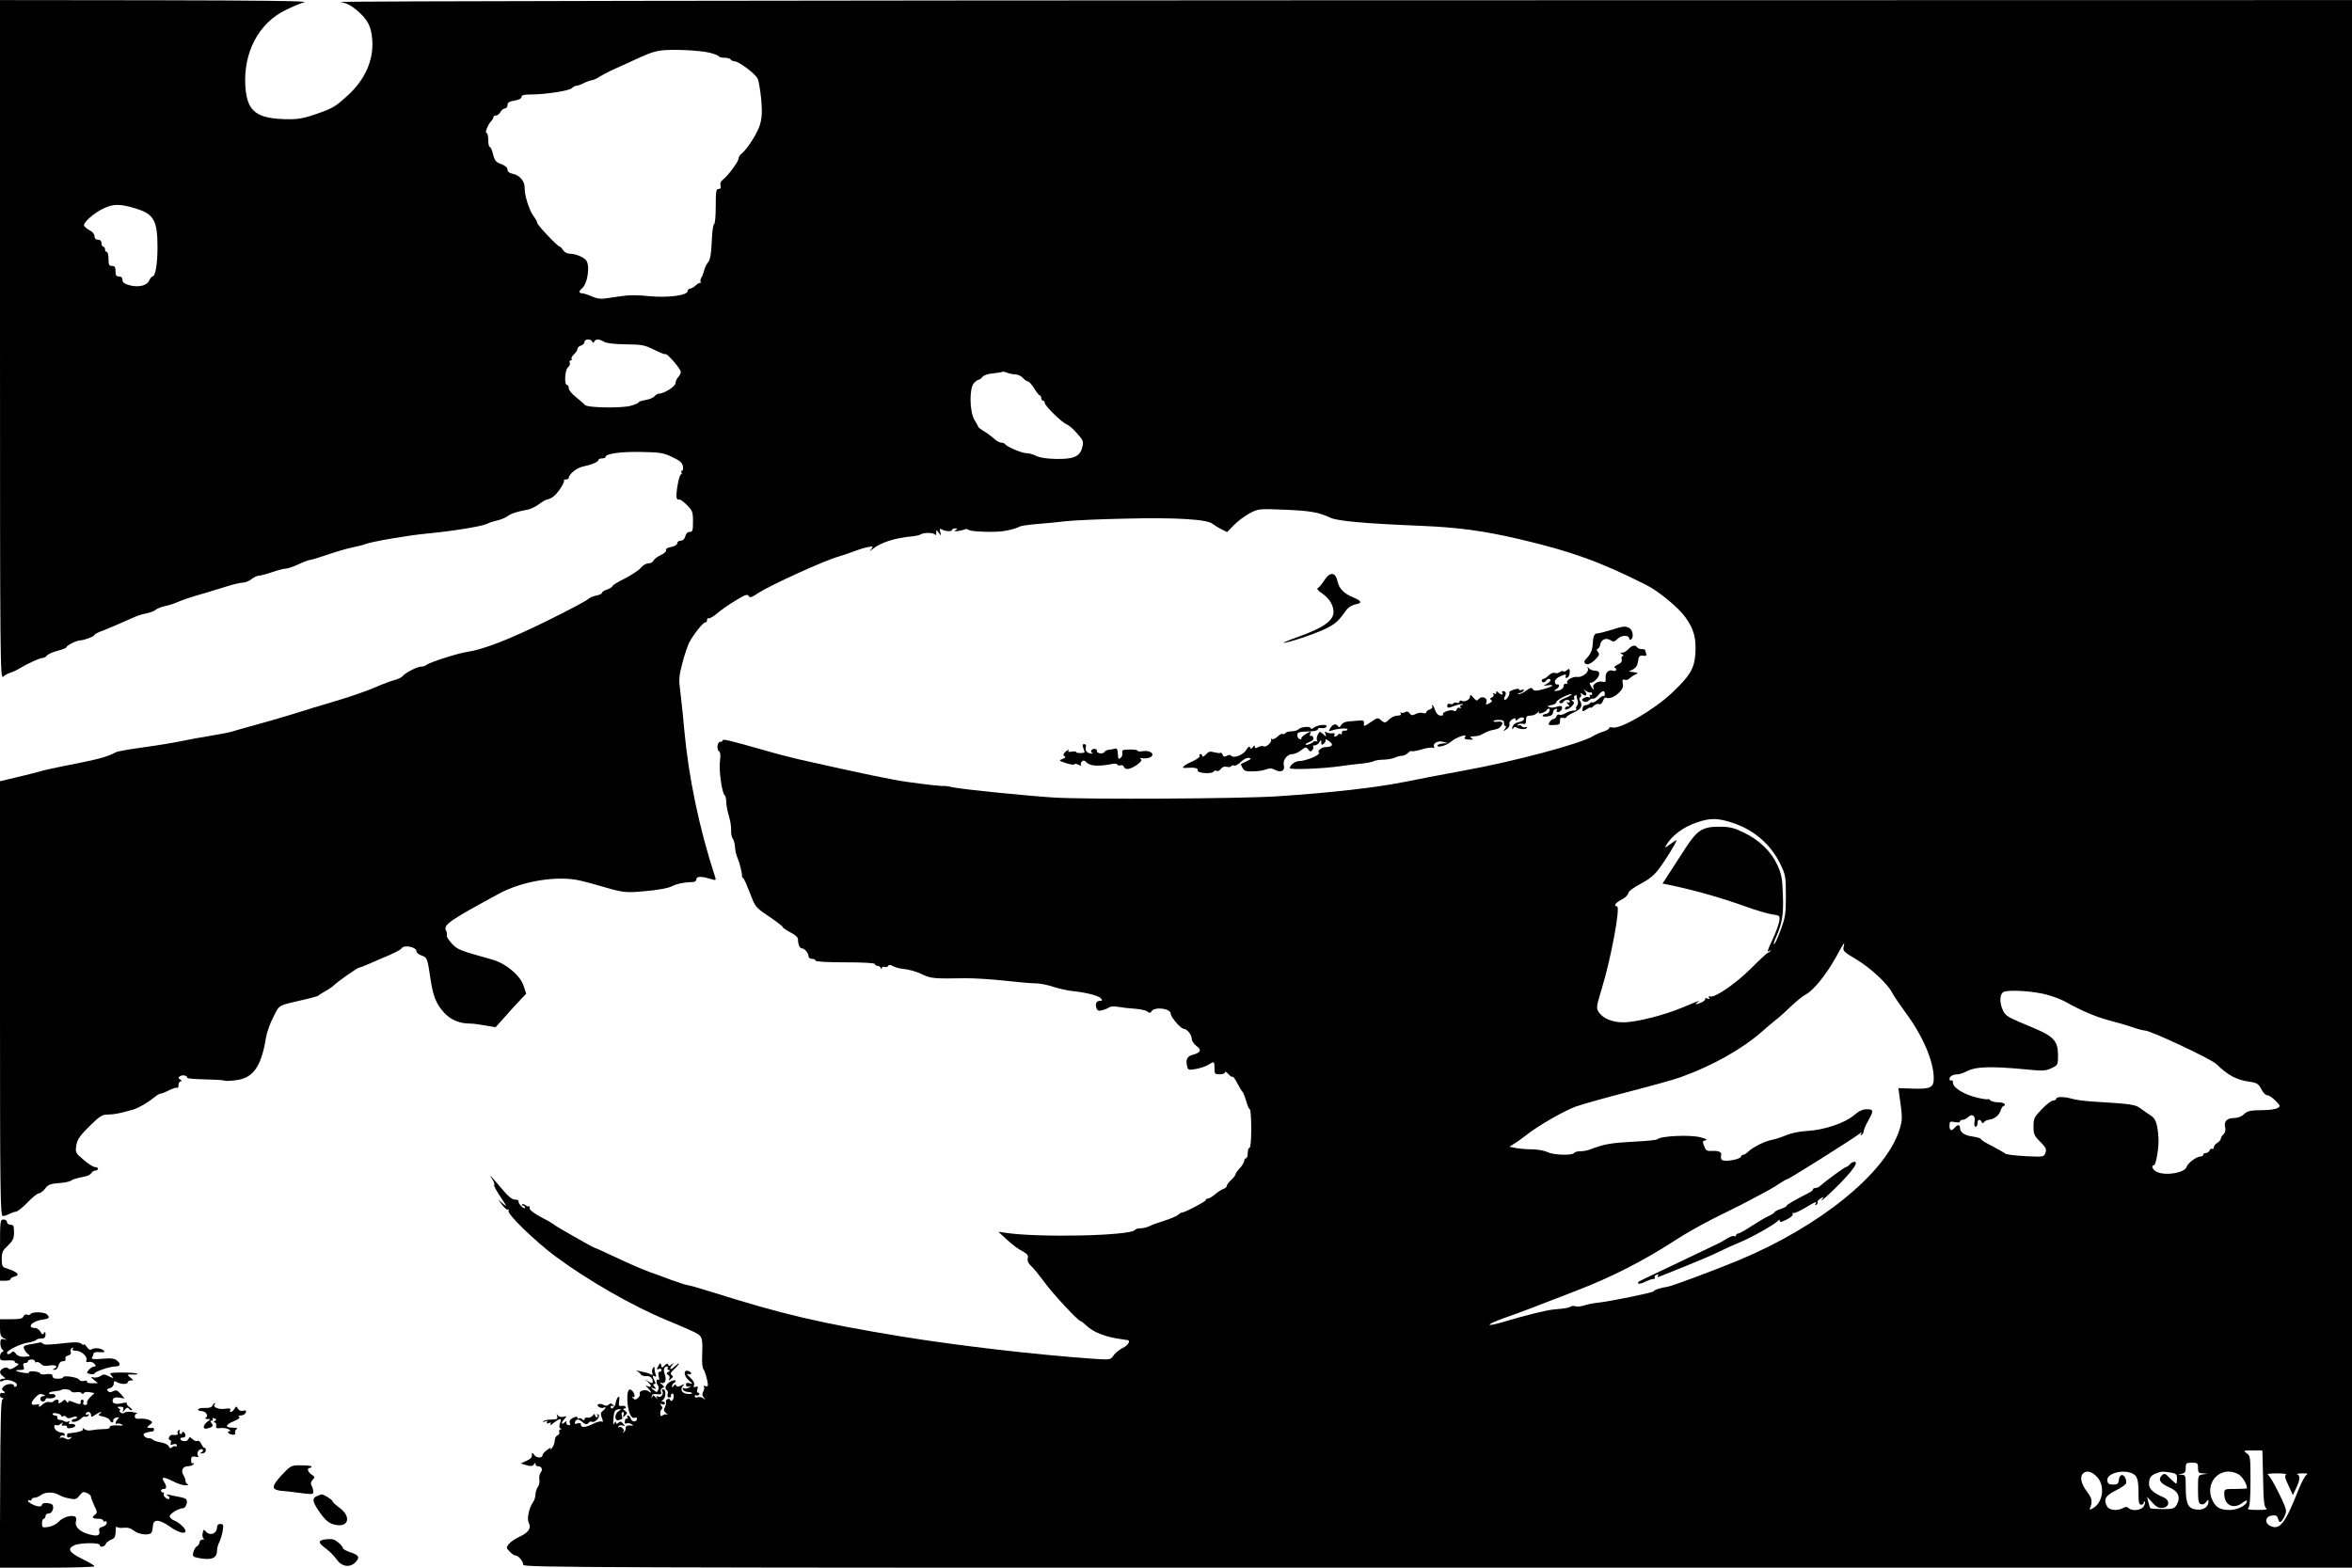 <?xml version="1.0" standalone="no"?>
<!DOCTYPE svg PUBLIC "-//W3C//DTD SVG 20010904//EN"
 "http://www.w3.org/TR/2001/REC-SVG-20010904/DTD/svg10.dtd">
<svg version="1.0" xmlns="http://www.w3.org/2000/svg"
 width="1344pt" height="896pt" viewBox="0 0 1344 896"
 preserveAspectRatio="xMidYMid meet">
<g transform="translate(0,896) scale(0.1,-0.1)"
fill="#000000" stroke="none">
<path d="M0 7018 c0 -1848 1 -1940 18 -1926 9 9 28 19 41 23 14 4 39 16 55 26
44 27 115 59 131 59 7 0 18 6 24 14 7 8 34 20 62 27 27 7 49 16 49 20 0 10 59
39 78 39 22 0 82 23 82 31 0 4 15 12 33 19 28 10 105 43 202 86 17 7 46 16 65
19 19 4 42 13 50 20 8 7 31 16 50 20 19 4 49 13 65 20 43 18 80 31 165 55 41
12 102 31 134 41 33 10 70 19 84 19 13 0 35 9 49 20 14 11 33 20 43 20 9 0 43
9 75 20 32 11 67 20 77 20 11 0 44 11 74 25 30 14 60 25 67 25 7 0 51 14 99
30 49 17 112 35 140 41 29 6 64 14 78 20 42 15 240 49 345 59 141 13 315 41
345 55 14 7 41 16 60 20 19 4 46 15 60 25 24 16 49 25 115 37 17 3 45 17 63
30 18 14 39 26 45 27 31 7 50 22 77 61 16 23 26 45 23 49 -4 3 1 6 10 6 9 0
17 4 17 8 0 22 48 60 83 66 46 9 87 26 87 38 0 4 9 8 20 8 11 0 20 3 20 8 0
19 85 31 201 29 111 -2 130 -5 180 -29 43 -20 58 -33 61 -52 3 -14 1 -26 -4
-26 -5 0 -7 -4 -4 -9 4 -5 2 -11 -3 -13 -12 -4 -31 -116 -24 -135 3 -7 9 -11
13 -8 5 3 25 -11 44 -30 33 -33 36 -40 36 -95 0 -52 -2 -60 -19 -60 -12 0 -21
-9 -25 -25 -4 -16 -13 -25 -26 -25 -11 0 -20 -7 -20 -15 0 -8 -14 -17 -34 -21
-21 -3 -33 -11 -30 -18 3 -7 -11 -20 -31 -29 -20 -9 -38 -24 -41 -32 -4 -8
-17 -15 -29 -15 -13 0 -32 -11 -43 -25 -11 -14 -52 -41 -91 -61 -39 -19 -71
-39 -71 -44 0 -4 -14 -13 -30 -19 -17 -5 -30 -14 -30 -19 0 -6 -15 -13 -34
-16 -19 -4 -39 -13 -45 -20 -7 -8 -112 -64 -234 -124 -213 -105 -363 -164
-458 -178 -51 -7 -220 -61 -233 -75 -6 -5 -18 -9 -28 -9 -24 0 -90 -34 -107
-54 -7 -8 -27 -18 -44 -22 -18 -4 -71 -24 -120 -45 -48 -21 -151 -56 -230 -79
-78 -23 -167 -50 -197 -60 -50 -16 -158 -48 -300 -87 -30 -8 -66 -19 -80 -23
-14 -5 -70 -16 -125 -25 -55 -9 -129 -22 -165 -30 -36 -8 -131 -24 -212 -35
-81 -11 -156 -24 -165 -29 -59 -30 -93 -39 -308 -81 -55 -11 -113 -24 -130
-30 -16 -5 -74 -19 -128 -32 l-97 -23 0 -1242 c0 -1121 2 -1243 16 -1243 8 0
25 5 37 12 12 6 30 12 39 13 9 1 39 25 66 53 27 29 57 52 65 52 8 0 24 12 35
27 16 22 29 27 78 31 32 2 64 9 70 14 11 8 22 12 84 25 14 3 29 12 33 19 4 8
15 14 22 14 8 0 15 5 15 10 0 6 -8 10 -17 10 -10 0 -39 18 -65 41 -46 39 -48
42 -42 82 6 35 19 54 75 110 60 59 73 67 106 67 34 0 70 7 143 28 31 9 83 39
120 69 15 13 33 23 39 23 7 0 29 9 50 20 21 10 41 16 45 13 3 -4 6 3 6 15 0
12 6 22 13 22 8 0 7 4 -3 10 -13 9 -13 11 -1 19 15 10 41 4 41 -9 0 -4 46 -8
102 -9 56 -1 105 -4 110 -7 5 -3 34 -2 65 2 100 12 146 77 173 244 5 30 24 84
43 119 37 72 17 61 197 103 30 7 57 15 60 18 3 4 21 15 40 26 19 10 39 24 45
30 16 18 138 104 148 104 4 0 29 9 55 21 26 11 56 24 67 29 78 32 114 51 120
60 13 22 85 8 85 -17 0 -8 13 -19 29 -24 32 -11 34 -16 51 -134 15 -100 33
-144 79 -194 37 -40 88 -61 147 -61 17 0 56 -5 88 -11 l58 -10 52 58 c28 32
67 75 87 96 l36 38 -15 45 c-20 60 -101 128 -180 150 -186 52 -197 56 -230 91
-18 20 -31 40 -29 47 2 6 1 18 -4 27 -17 33 19 58 302 211 135 74 340 106 469
74 36 -9 72 -18 80 -21 167 -49 167 -49 289 -38 71 6 129 17 149 27 29 15 71
24 125 25 9 1 17 8 17 17 0 17 33 16 89 -2 21 -6 23 -4 18 12 -92 282 -152
571 -177 844 -5 63 -15 156 -21 205 -11 82 -10 98 10 174 12 46 30 100 40 120
25 47 81 117 92 114 5 -2 9 4 9 13 0 8 4 13 9 10 4 -3 26 9 47 27 21 18 69 52
106 74 55 34 69 39 76 27 6 -12 17 -9 57 18 76 48 384 188 460 208 17 5 53 17
80 27 28 11 65 23 84 26 31 6 32 6 20 -11 -13 -16 -12 -16 6 -1 48 39 129 65
232 74 17 2 37 6 44 11 19 11 73 11 81 -1 5 -6 8 -2 8 9 0 20 0 20 15 0 13
-18 14 -18 8 5 -5 18 -3 22 7 16 19 -12 60 -15 60 -4 0 5 8 9 18 9 14 0 15 -2
2 -10 -11 -7 -5 -8 20 -4 19 4 37 8 39 10 2 2 11 -1 20 -6 17 -9 145 -13 191
-6 39 5 84 18 95 26 6 4 51 11 100 15 50 4 124 11 165 16 41 5 197 12 345 15
284 7 465 -4 494 -30 9 -7 31 -21 49 -30 l34 -17 40 41 c23 23 63 53 90 67 48
25 52 26 196 20 150 -6 196 -14 267 -47 41 -18 195 -32 510 -45 220 -9 365
-29 570 -77 293 -69 456 -127 720 -260 71 -35 185 -129 226 -186 49 -69 62
-118 57 -208 -6 -85 -30 -126 -135 -225 -102 -96 -291 -206 -338 -197 -13 3
-22 2 -20 -3 3 -4 -12 -13 -32 -20 -21 -6 -47 -18 -58 -25 -69 -44 -452 -146
-745 -199 -102 -19 -253 -47 -335 -64 -159 -32 -419 -62 -725 -82 -203 -14
-1094 -19 -1280 -7 -156 10 -514 46 -573 58 -26 6 -51 9 -55 8 -9 -2 -115 10
-207 23 -96 14 -260 48 -615 128 -47 11 -134 33 -195 51 -204 58 -245 68 -245
59 0 -5 -7 -9 -15 -9 -17 0 -21 -45 -5 -55 7 -4 8 -26 4 -57 -7 -51 12 -184
28 -194 4 -3 8 -20 8 -37 0 -18 7 -54 15 -80 8 -26 14 -63 13 -82 -1 -19 3
-40 9 -47 5 -7 10 -24 12 -38 3 -39 7 -53 18 -80 11 -27 25 -86 23 -96 -1 -4
2 -10 7 -13 5 -3 22 -42 39 -86 30 -79 31 -81 110 -134 43 -29 78 -56 77 -60
-1 -3 18 -16 42 -29 30 -15 45 -29 45 -41 0 -27 10 -51 22 -51 15 0 38 -27 38
-44 0 -9 8 -16 20 -16 11 0 20 -4 20 -10 0 -6 63 -10 170 -10 107 0 170 -4
170 -10 0 -5 6 -10 14 -10 8 0 17 -6 19 -12 4 -10 6 -10 6 -1 1 7 7 10 15 7 8
-3 17 -1 21 5 4 8 13 8 28 -1 12 -6 33 -12 47 -14 43 -4 84 -15 127 -36 44
-20 66 -22 232 -19 57 1 162 -6 233 -14 72 -8 150 -15 174 -15 25 0 71 -9 103
-20 32 -10 80 -21 107 -24 79 -8 152 -26 165 -42 9 -11 8 -14 -4 -14 -21 0
-30 -16 -22 -40 5 -16 12 -19 33 -14 15 4 33 11 39 16 7 6 30 7 50 4 21 -4 64
-9 96 -11 32 -2 65 -9 73 -16 13 -10 17 -10 24 1 18 28 110 17 110 -14 0 -19
58 -86 74 -86 19 0 46 -34 46 -57 0 -12 12 -30 27 -41 31 -22 25 -38 -20 -50
-34 -9 -43 -27 -33 -67 5 -21 9 -22 53 -14 25 5 57 16 69 24 32 21 34 20 34
-20 0 -32 2 -35 30 -35 17 0 30 5 30 12 0 6 8 1 19 -10 10 -12 21 -19 24 -16
3 3 16 -14 28 -38 12 -23 25 -45 29 -48 4 -3 13 -26 21 -52 7 -27 17 -48 21
-48 4 0 8 -49 8 -110 0 -67 -4 -110 -10 -110 -5 0 -10 -13 -10 -30 0 -16 -4
-30 -10 -30 -5 0 -10 -7 -10 -14 0 -8 -11 -27 -25 -42 -14 -15 -25 -31 -25
-36 0 -5 -11 -19 -25 -32 -14 -13 -25 -28 -25 -34 0 -6 -8 -13 -19 -17 -10 -3
-31 -17 -47 -30 -16 -14 -35 -25 -41 -25 -7 0 -13 -4 -13 -9 0 -8 -120 -71
-135 -71 -5 0 -16 -6 -24 -14 -9 -7 -43 -22 -76 -32 -33 -10 -71 -24 -85 -31
-14 -7 -37 -13 -52 -13 -15 0 -29 -4 -32 -9 -21 -34 -556 -46 -746 -16 l-35 5
49 -45 c27 -26 66 -55 87 -65 29 -16 36 -24 32 -40 -4 -13 2 -28 13 -39 23
-22 45 -50 82 -99 48 -66 193 -222 206 -222 4 0 19 -12 34 -26 40 -39 114 -67
202 -78 14 -2 28 -4 33 -5 20 -3 3 -31 -28 -45 -19 -10 -43 -29 -52 -43 -17
-25 -18 -25 -112 -19 -331 23 -783 76 -1096 127 -470 77 -682 127 -1085 254
-63 20 -126 38 -140 40 -14 2 -56 16 -95 30 -38 15 -92 34 -120 44 -51 19 -89
35 -233 102 -46 22 -85 39 -87 39 -6 0 -220 122 -225 128 -3 4 -36 24 -75 44
-45 24 -69 43 -69 53 1 9 -1 14 -4 11 -3 -3 -11 -1 -19 6 -7 6 -16 8 -20 4 -3
-3 -1 -6 5 -6 7 0 12 -5 12 -12 0 -6 -8 -4 -20 7 -10 9 -18 22 -17 29 1 6 -8
10 -20 10 -16 -1 -39 18 -80 67 -59 71 -75 86 -48 46 8 -13 12 -26 9 -30 -3
-3 13 -34 37 -69 36 -53 38 -59 14 -38 l-28 25 23 -32 c13 -18 28 -29 33 -26
6 3 7 1 3 -6 -11 -17 149 -173 270 -263 184 -136 436 -281 634 -363 36 -14 95
-40 133 -57 75 -34 73 -31 69 -157 -1 -30 2 -59 7 -65 9 -11 23 -59 26 -88 1
-11 -4 -14 -14 -10 -9 3 -13 2 -9 -3 4 -4 3 -16 -3 -27 -8 -14 -7 -24 3 -36
11 -15 11 -15 -3 -4 -9 7 -24 10 -33 6 -9 -3 -16 -1 -16 6 0 6 4 9 9 5 5 -3
12 -1 16 5 3 5 1 10 -5 10 -7 0 -9 8 -5 20 5 15 3 18 -9 14 -12 -5 -15 -2 -10
10 4 11 -4 26 -22 43 -18 15 -22 23 -11 20 21 -8 23 9 2 17 -30 11 -30 -26 0
-52 25 -21 26 -24 7 -18 -16 5 -22 3 -22 -8 0 -10 6 -13 18 -10 16 5 16 5 -1
-6 -9 -6 -22 -8 -28 -4 -7 4 -10 1 -7 -6 2 -8 14 -14 26 -15 32 -2 38 -12 8
-12 -35 0 -53 22 -35 44 13 15 12 15 -8 5 -16 -9 -24 -9 -29 -1 -4 8 -9 7 -15
-2 -6 -10 -9 -10 -9 -2 0 6 5 15 10 18 23 14 8 23 -17 10 -27 -14 -39 -40 -22
-51 6 -3 7 -14 4 -23 -3 -11 0 -18 9 -18 9 0 13 4 10 8 -2 4 0 10 6 14 5 3 10
-3 10 -14 0 -11 -4 -23 -10 -26 -5 -3 -10 -2 -10 4 0 6 -7 8 -15 5 -8 -4 -12
-10 -9 -15 2 -5 0 -18 -6 -30 -9 -17 -8 -23 7 -36 10 -8 12 -12 5 -8 -7 4 -18
2 -25 -4 -10 -7 -13 -5 -14 9 -1 11 3 22 8 26 6 4 6 11 -2 20 -10 12 -9 13 5
8 9 -3 16 -1 16 5 0 6 -6 11 -12 11 -10 0 -10 2 -1 8 19 12 21 62 2 62 -5 0
-8 -4 -5 -9 11 -17 -5 -40 -22 -33 -13 4 -15 3 -7 -9 6 -8 2 -7 -7 3 -14 16
-17 16 -21 3 -4 -11 -4 -10 -3 2 1 14 8 17 30 15 23 -3 28 -1 23 12 -4 10 -1
19 8 23 13 5 13 7 -2 20 -16 13 -16 14 -1 9 20 -6 28 19 16 52 -9 25 -3 42 13
42 6 0 7 -5 4 -10 -3 -6 0 -10 7 -10 9 0 9 -3 -2 -10 -13 -8 -13 -11 -1 -19 8
-5 10 -14 5 -22 -6 -11 -4 -11 10 0 13 11 14 16 4 22 -10 7 -6 15 15 34 15 14
27 29 27 32 0 4 -11 -4 -25 -17 -25 -24 -35 -16 -12 10 10 12 9 12 -5 2 -12
-10 -17 -10 -20 -1 -3 8 -9 7 -20 -5 -15 -15 -17 -15 -20 2 -3 15 -6 14 -16
-5 -11 -19 -10 -22 3 -17 8 4 15 1 15 -5 0 -6 -5 -11 -11 -11 -7 0 -9 -10 -5
-26 5 -17 3 -24 -4 -19 -12 7 -10 -26 1 -35 4 -3 3 -13 0 -23 -6 -16 -8 -16
-26 -1 -19 15 -19 15 -1 10 16 -6 17 -4 6 9 -9 11 -9 15 -1 15 8 0 9 5 1 19
-13 26 -13 34 2 25 8 -5 9 -2 5 10 -4 10 -7 25 -7 34 0 14 -2 14 -9 3 -5 -8
-7 -21 -3 -29 3 -10 1 -13 -6 -8 -7 4 -20 9 -29 11 -55 13 -66 15 -53 9 8 -4
18 -12 22 -19 4 -6 17 -11 30 -10 24 2 38 -10 38 -33 0 -9 -7 -8 -28 4 -26 15
-26 15 -4 -1 26 -21 29 -37 5 -28 -17 7 -17 6 0 -11 20 -20 23 -34 4 -18 -17
14 -57 4 -51 -12 3 -7 -2 -19 -11 -26 -13 -11 -18 -11 -28 0 -8 9 -8 11 0 6
14 -8 11 20 -4 35 -20 20 -30 0 -28 -53 2 -62 21 -109 41 -101 8 3 14 1 14 -5
0 -20 -29 -21 -35 -1 -4 10 -11 19 -16 19 -6 0 -7 -5 -4 -10 4 -6 3 -9 -2 -8
-8 3 -13 -5 -13 -23 0 -5 4 -7 10 -4 5 3 18 1 27 -4 16 -9 15 -10 -7 -8 -18 1
-25 -3 -25 -17 0 -11 -6 -20 -13 -22 -7 -1 -8 0 -2 3 8 3 7 9 -1 19 -6 8 -16
11 -22 7 -6 -3 -7 -1 -3 5 4 6 14 8 24 5 15 -6 15 -5 3 10 -10 13 -17 15 -27
6 -11 -9 -14 -8 -15 2 0 8 -4 5 -9 -6 -6 -14 -7 -7 -5 24 4 48 8 54 33 57 13
2 13 -1 -4 -12 -25 -17 -22 -59 3 -50 8 3 16 6 18 6 2 0 1 9 -2 20 -3 11 0 20
6 20 6 0 8 -7 4 -17 -6 -15 -5 -16 9 -3 14 13 14 16 -1 27 -11 9 -12 12 -3 13
7 0 11 4 7 9 -3 6 -13 8 -23 6 -15 -3 -18 2 -14 28 3 22 1 29 -6 22 -6 -5 -12
-21 -14 -34 -3 -24 -28 -43 -28 -21 0 6 6 8 13 4 9 -6 9 -4 0 7 -10 10 -16 10
-25 1 -8 -8 -17 -8 -30 -1 -24 13 -47 0 -24 -13 9 -5 21 -6 26 -3 16 10 11 -7
-6 -19 -12 -9 -13 -17 -5 -39 8 -20 8 -26 0 -22 -5 4 -27 -1 -47 -11 -46 -23
-72 -25 -72 -7 0 10 -6 12 -20 8 -15 -5 -18 -3 -14 9 7 17 22 17 42 -1 16 -15
29 -16 37 -3 3 5 11 7 18 4 19 -7 52 32 36 42 -8 4 -10 3 -5 -4 4 -7 2 -12 -3
-12 -6 0 -11 6 -11 13 -1 8 -5 7 -13 -3 -7 -9 -20 -14 -29 -12 -10 2 -18 -2
-18 -8 0 -9 -3 -10 -13 -1 -8 6 -17 8 -20 4 -4 -3 -7 -2 -7 4 0 8 -8 8 -25 0
-17 -8 -23 -18 -19 -29 4 -13 1 -16 -10 -12 -9 3 -13 11 -9 18 4 6 -1 5 -10
-3 -21 -17 -22 -3 -1 20 15 16 14 17 -6 12 -13 -4 -26 0 -32 8 -8 11 -9 10 -4
-3 3 -10 0 -18 -7 -19 -7 -1 -24 -2 -39 -3 -14 0 -30 -5 -34 -9 -5 -4 0 -5 10
-1 13 5 17 4 12 -4 -5 -8 -1 -10 10 -5 13 5 15 3 9 -8 -5 -7 4 -4 19 9 37 29
48 28 36 -2 -6 -17 -5 -26 3 -30 9 -3 9 -5 0 -5 -7 -1 -10 -7 -7 -15 3 -7 -2
-16 -10 -19 -9 -4 -16 -17 -16 -30 0 -13 -7 -32 -16 -43 -8 -10 -12 -13 -8 -5
5 9 -2 8 -19 -5 -15 -10 -27 -25 -27 -31 0 -19 -38 -16 -49 4 -6 10 -11 12
-11 6 0 -24 -3 -28 -34 -43 l-30 -14 33 -10 c25 -7 35 -6 42 5 6 10 9 10 9 2
0 -7 6 -13 14 -13 21 0 30 -19 16 -35 -7 -8 -10 -26 -8 -40 3 -14 -1 -33 -8
-42 -7 -10 -14 -29 -14 -43 0 -14 -6 -34 -14 -45 -23 -33 -36 -95 -25 -117 16
-31 1 -55 -49 -79 -26 -12 -55 -31 -64 -43 -16 -20 -16 -22 4 -43 12 -13 27
-23 33 -23 17 0 45 -33 45 -53 0 -16 349 -17 5225 -17 l5225 0 0 4480 0 4480
-5772 -1 c-3175 -1 -5751 -5 -5724 -10 34 -5 62 -19 95 -47 62 -53 82 -91 88
-166 10 -117 -41 -232 -141 -322 -70 -64 -82 -71 -178 -105 -62 -22 -100 -30
-153 -30 -189 1 -243 41 -253 188 -12 194 76 361 230 436 40 20 89 40 108 45
23 7 -271 10 -852 11 l-888 1 0 -1942z m4058 1640 c23 -6 45 -14 48 -19 3 -5
18 -9 34 -9 16 0 32 -4 35 -10 3 -5 13 -10 21 -10 25 0 119 -70 133 -99 7 -14
16 -69 21 -121 6 -75 4 -105 -8 -145 -15 -48 -71 -136 -105 -164 -10 -7 -17
-20 -17 -28 0 -17 -63 -101 -89 -120 -12 -8 -17 -20 -14 -33 4 -14 0 -20 -11
-20 -14 0 -16 -15 -16 -99 0 -56 -4 -101 -10 -103 -5 -1 -11 -47 -13 -101 -3
-70 -9 -102 -20 -115 -8 -9 -19 -30 -23 -47 -4 -16 -11 -35 -16 -41 -4 -6 -7
-18 -5 -25 2 -8 2 -11 0 -7 -3 4 -14 -1 -26 -12 -11 -11 -27 -20 -34 -20 -7 0
-13 -6 -13 -13 0 -25 -111 -40 -217 -30 -61 7 -121 7 -158 1 -33 -5 -77 -11
-98 -14 -24 -4 -49 0 -73 11 -19 9 -44 17 -54 18 -24 2 -25 10 -6 27 35 28 50
137 23 165 -20 19 -61 35 -93 35 -13 0 -29 9 -36 20 -7 11 -16 20 -19 20 -12
0 -129 124 -129 136 0 6 -9 23 -20 37 -25 32 -53 120 -52 163 1 38 -28 73 -69
81 -19 4 -29 12 -29 24 0 11 -13 22 -35 31 -30 10 -38 19 -47 55 -6 24 -14 43
-19 43 -5 0 -9 18 -9 40 0 22 -4 40 -10 40 -11 0 8 48 27 68 7 7 13 18 13 23
0 5 7 9 15 9 8 0 19 9 25 20 6 11 17 20 25 20 8 0 15 9 15 19 0 15 10 21 40
26 25 4 40 12 40 21 0 10 14 14 53 14 84 0 219 21 235 36 7 8 19 14 27 14 7 0
26 7 41 15 16 8 36 15 44 16 8 0 29 9 45 20 17 10 46 26 65 35 19 9 62 28 95
43 121 56 141 64 190 72 60 9 223 2 283 -13z m-3288 -888 c109 -32 130 -68
130 -224 0 -96 -12 -166 -29 -166 -4 0 -13 -11 -19 -24 -13 -29 -61 -40 -113
-26 -29 8 -39 16 -39 30 0 13 -7 20 -20 20 -16 0 -20 7 -20 30 0 23 -4 30 -20
30 -17 0 -20 7 -20 40 0 22 -4 40 -10 40 -5 0 -10 7 -10 15 0 8 -4 15 -10 15
-5 0 -10 9 -10 20 0 13 -7 20 -20 20 -13 0 -20 7 -20 20 0 12 -12 26 -30 35
-16 9 -30 21 -30 28 0 20 60 71 110 95 56 27 94 28 180 2z m2614 -762 c5 -10
7 -10 12 0 7 16 29 15 57 -2 14 -8 57 -13 124 -14 92 -1 107 -4 161 -31 33
-16 62 -28 64 -25 8 8 88 -84 88 -101 0 -9 -7 -23 -15 -31 -8 -9 -15 -24 -15
-34 0 -19 -66 -60 -96 -60 -6 0 -17 -7 -24 -15 -7 -8 -30 -18 -51 -21 -22 -4
-39 -9 -39 -13 0 -4 -20 -13 -45 -20 -52 -15 -252 -12 -263 5 -4 5 -26 24 -49
43 -24 18 -43 41 -43 52 0 10 -4 19 -10 19 -17 0 -12 86 5 100 9 7 14 19 11
27 -3 7 -1 13 5 13 6 0 8 4 5 9 -3 4 3 16 14 26 11 10 20 24 20 31 0 7 9 16
20 19 11 3 20 13 20 21 0 17 36 19 44 2z m2420 -188 c13 0 31 -9 41 -20 10
-11 23 -20 29 -20 6 0 22 -18 36 -40 13 -22 28 -40 32 -40 4 0 8 -7 8 -15 0
-8 5 -15 10 -15 6 0 10 -6 10 -13 0 -16 99 -113 125 -122 11 -4 38 -27 59 -51
37 -42 39 -47 30 -82 -13 -51 -48 -67 -150 -65 -53 1 -92 7 -112 17 -17 9 -43
16 -57 16 -26 0 -111 36 -121 51 -3 5 -13 9 -22 9 -10 0 -28 10 -42 23 -14 13
-40 32 -57 42 -18 11 -33 22 -33 25 0 3 -9 20 -21 39 -29 47 -31 181 -4 211
10 11 23 20 28 20 5 0 15 7 21 16 7 9 32 18 61 20 27 3 51 7 53 9 2 2 15 0 29
-6 13 -5 35 -9 47 -9z m4088 -2560 c129 -40 229 -126 285 -246 26 -54 28 -69
28 -174 0 -102 -3 -124 -29 -193 -15 -42 -32 -80 -38 -83 -5 -3 -2 11 8 33 39
89 46 133 42 247 -3 96 -8 120 -32 173 -36 78 -104 143 -194 186 -55 26 -79
32 -137 32 -96 0 -126 -19 -192 -120 -28 -44 -70 -108 -92 -142 l-41 -63 27
-5 c162 -34 306 -75 456 -129 53 -19 118 -38 143 -42 46 -7 46 -7 41 -41 -4
-19 -20 -64 -37 -100 -34 -74 -35 -77 -17 -67 7 4 9 3 4 -2 -5 -5 -12 -9 -15
-10 -4 0 -48 -40 -97 -90 -89 -88 -207 -169 -233 -159 -8 3 -10 0 -6 -7 5 -8
2 -9 -10 -5 -9 4 -15 3 -12 -2 3 -4 -6 -13 -20 -20 -31 -14 -44 -14 -24 0 19
14 11 11 -90 -31 -101 -42 -251 -80 -325 -83 -68 -2 -124 20 -150 59 -14 23
-13 31 19 137 53 174 107 467 86 467 -22 0 -8 21 24 37 19 9 37 25 40 37 3 13
30 33 72 55 47 25 76 48 104 85 38 51 100 152 100 163 0 3 -16 -7 -36 -22 -27
-20 -33 -23 -25 -9 33 57 97 106 176 133 76 26 117 26 197 1z m643 -713 c-6
-21 3 -29 72 -70 81 -48 180 -140 206 -192 8 -16 42 -66 75 -111 99 -133 162
-280 162 -377 0 -53 -19 -62 -117 -59 l-85 3 5 -38 c19 -131 19 -142 1 -200
-78 -247 -453 -552 -919 -746 -120 -50 -381 -148 -405 -151 -44 -7 -80 -19
-80 -26 0 -7 -247 -58 -323 -66 -22 -2 -56 -9 -74 -15 -19 -6 -41 -8 -49 -5
-9 3 -21 3 -27 -1 -13 -8 -29 -11 -97 -17 -43 -4 -155 -31 -302 -75 -98 -28
-84 -10 20 27 79 27 162 59 407 154 210 81 391 174 575 294 52 34 147 87 210
119 63 31 133 66 155 77 153 80 188 99 221 122 21 14 42 26 46 26 10 0 384
236 412 259 14 11 17 12 11 2 -5 -10 -4 -12 3 -7 7 4 12 14 12 21 0 8 11 34
25 59 33 58 32 66 -8 66 -24 0 -45 -10 -74 -35 -51 -44 -172 -84 -267 -89 -41
-2 -90 -12 -116 -23 -25 -11 -62 -23 -82 -27 -42 -8 -108 -40 -138 -68 -10
-10 -23 -18 -29 -18 -5 0 -11 -5 -13 -11 -6 -17 -100 -32 -110 -17 -4 7 -6 18
-3 25 6 18 -14 27 -52 25 -28 -2 -35 2 -43 23 -13 34 -13 33 8 38 10 2 -1 9
-28 16 -56 17 -235 9 -250 -11 -3 -3 -54 -9 -115 -12 -158 -9 -182 -13 -273
-47 -13 -5 -36 -9 -52 -9 -16 0 -32 -4 -35 -10 -10 -15 -119 -12 -151 5 -16 8
-54 15 -84 16 -30 0 -73 3 -95 7 l-40 8 30 19 c17 10 48 33 70 50 66 52 209
134 278 160 36 13 171 51 299 84 128 33 266 71 306 86 178 64 349 161 457 256
28 25 64 55 80 68 17 12 55 46 85 76 31 29 71 62 90 72 45 25 115 112 171 212
24 45 45 81 47 81 1 0 0 -10 -3 -23z m1165 -273 c36 -10 83 -28 105 -41 87
-49 172 -85 244 -104 42 -11 102 -28 134 -39 31 -11 65 -20 74 -20 32 0 377
-162 407 -191 70 -67 116 -91 193 -102 41 -6 50 -12 68 -48 9 -16 22 -29 31
-29 9 0 30 -14 47 -31 29 -30 30 -32 11 -42 -10 -7 -48 -12 -84 -12 -75 -1
-87 -4 -112 -27 -10 -10 -33 -18 -52 -18 -40 0 -59 -19 -51 -53 4 -15 1 -30
-9 -40 -9 -8 -16 -20 -16 -26 0 -6 -9 -16 -20 -23 -11 -7 -20 -19 -20 -26 0
-7 -4 -11 -9 -8 -5 3 -11 -1 -15 -9 -3 -8 -12 -15 -21 -15 -8 0 -15 -4 -15
-10 0 -5 -7 -10 -16 -10 -22 0 -72 -37 -79 -59 -10 -34 -118 -53 -170 -29 -23
10 -36 38 -17 38 12 0 30 106 26 155 -5 81 -15 110 -42 128 -15 9 -41 28 -59
41 -33 24 -45 26 -288 41 -38 3 -86 9 -105 15 -45 13 -90 13 -90 0 0 -5 -8
-10 -18 -10 -9 0 -39 -22 -65 -50 -43 -45 -47 -53 -47 -98 0 -44 4 -54 39 -88
32 -33 37 -43 29 -63 -8 -23 -10 -24 -113 -19 -57 3 -110 9 -117 15 -7 6 -41
25 -75 43 -35 17 -63 35 -63 39 0 5 -21 11 -46 15 -48 6 -74 24 -74 50 0 20
-14 20 -30 1 -19 -22 -30 -18 -30 11 0 24 3 26 30 21 17 -4 30 -2 30 3 0 6 7
10 16 10 8 0 22 7 30 15 23 23 44 8 37 -26 -3 -18 -1 -29 6 -29 6 0 11 9 11
20 0 22 15 27 23 8 4 -10 8 -10 14 -2 4 7 19 14 33 15 30 5 55 26 64 57 4 12
12 22 17 22 6 0 7 5 4 10 -3 6 -21 10 -39 10 -17 0 -37 5 -44 12 -7 7 -12 9
-12 6 0 -3 -27 0 -60 8 -75 17 -140 57 -140 85 0 11 -4 17 -10 14 -5 -3 -10 0
-10 8 0 16 21 27 49 27 9 0 34 9 56 20 47 24 137 26 320 9 109 -11 124 -10
158 6 36 17 37 18 37 75 0 77 -24 105 -126 149 -168 70 -173 73 -189 107 -20
43 -19 90 3 104 24 15 174 6 252 -16z m1232 -2764 c2 -129 6 -163 18 -170 10
-7 -5 -10 -49 -10 -51 0 -62 3 -53 12 8 8 12 57 12 154 0 136 -1 144 -22 158
-21 15 -20 16 34 16 l56 0 4 -160z m-372 60 c0 -26 4 -30 28 -31 l27 -2 -27
-4 c-28 -4 -28 -5 -28 -84 0 -65 3 -81 16 -86 11 -4 22 1 30 12 10 14 14 15
14 4 -1 -32 -27 -50 -66 -47 -50 4 -64 31 -64 126 0 68 -1 72 -22 73 l-23 2
23 4 c17 3 22 11 22 34 0 27 3 29 35 29 32 0 35 -2 35 -30z m-579 -49 c50 -50
37 -150 -23 -182 -19 -10 -20 -9 -13 7 13 31 8 54 -19 88 -32 42 -42 82 -26
101 19 23 49 18 81 -14z m203 18 c29 -14 36 -34 36 -116 0 -49 3 -63 15 -63 8
0 15 5 15 12 0 6 3 9 6 6 3 -4 1 -16 -6 -27 -12 -23 -67 -30 -87 -10 -8 8 -17
8 -31 0 -34 -18 -80 -13 -92 10 -22 39 -8 62 53 92 31 15 57 34 57 42 0 47
-37 62 -42 18 -3 -24 -8 -28 -33 -28 -24 0 -31 5 -33 23 -6 40 86 66 142 41z
m219 5 c33 -6 37 -10 37 -35 0 -16 -2 -29 -4 -29 -3 0 -19 14 -36 31 -28 29
-33 30 -47 16 -23 -23 -9 -45 41 -67 53 -22 68 -57 45 -99 -14 -24 -21 -26
-81 -26 -37 0 -68 2 -71 5 -2 3 -7 19 -11 35 l-7 30 30 -33 c23 -25 38 -33 59
-30 40 4 43 44 5 60 -57 24 -83 48 -83 76 0 35 10 49 40 61 31 12 36 12 83 5z
m386 -9 c23 -11 51 -57 51 -81 0 -2 -29 -4 -65 -4 -64 0 -65 0 -65 -28 0 -65
53 -91 104 -51 14 11 26 16 26 10 0 -23 -53 -51 -97 -51 -55 0 -78 12 -98 50
-54 104 43 208 144 155z m274 -3 c-9 -6 -6 -22 14 -62 l25 -55 19 40 c22 47
24 71 7 78 -7 3 5 6 26 6 34 1 37 -1 23 -11 -8 -7 -30 -49 -47 -93 -72 -182
-103 -221 -156 -197 -36 17 -30 56 9 60 22 3 30 -1 34 -17 7 -29 18 -26 36 10
13 28 13 36 0 68 -32 76 -83 169 -95 174 -7 3 16 6 52 6 36 0 60 -3 53 -7z"/>
<path d="M10570 2305 c-7 -8 -16 -15 -21 -15 -8 0 -117 -80 -147 -107 -7 -7
-20 -13 -28 -13 -8 0 -14 -3 -14 -8 0 -4 -9 -12 -19 -17 -84 -43 -131 -70
-131 -76 0 -4 -16 -13 -35 -19 -19 -6 -35 -15 -35 -18 0 -4 -14 -13 -31 -21
-17 -7 -61 -33 -98 -57 -36 -24 -72 -44 -78 -44 -7 0 -13 -5 -13 -11 0 -5 -5
-7 -10 -4 -6 3 -22 -2 -38 -12 -15 -10 -47 -28 -72 -39 -25 -12 -88 -42 -140
-67 -52 -25 -140 -67 -195 -93 -112 -53 -111 -52 -102 -60 3 -3 20 1 38 10 18
9 38 16 46 16 8 0 12 4 9 9 -3 5 1 12 10 15 10 4 13 2 8 -6 -5 -7 -2 -9 7 -5
8 3 76 31 152 61 75 30 161 67 190 82 28 14 83 39 120 54 70 29 206 106 219
125 5 6 8 5 8 -3 0 -9 12 -6 40 8 25 13 38 25 34 32 -4 6 -3 8 3 5 5 -3 35 10
67 29 61 37 71 40 60 22 -4 -7 -3 -8 5 -4 6 4 9 11 7 15 -3 4 5 13 17 21 21
12 21 12 8 -6 -8 -10 1 -5 20 12 128 117 199 204 166 204 -8 0 -20 -7 -27 -15z"/>
<path d="M7566 5641 c-14 -21 -30 -41 -37 -43 -6 -2 4 -15 24 -28 43 -30 67
-68 67 -108 0 -49 -58 -90 -197 -140 -65 -23 -102 -39 -83 -36 58 11 204 62
253 90 44 24 55 35 101 98 11 15 33 28 52 32 40 7 36 19 -14 40 -50 20 -80 50
-88 88 -12 58 -44 61 -78 7z"/>
<path d="M9205 5359 c-33 -10 -68 -19 -77 -19 -18 0 -25 -17 -27 -63 -1 -32
-13 -58 -37 -82 -12 -11 -13 -20 -6 -27 12 -12 38 0 66 31 15 16 16 24 7 35
-8 10 -9 15 -1 18 6 2 12 12 14 23 4 29 32 42 57 27 18 -12 24 -11 44 8 23 22
65 21 65 -1 0 -6 5 -7 10 -4 17 11 11 54 -9 65 -25 13 -34 12 -106 -11z"/>
<path d="M9305 5250 c-10 -11 -25 -20 -34 -20 -14 0 -14 -2 -1 -10 8 -5 10
-10 3 -10 -6 0 -9 -8 -6 -18 3 -13 -4 -22 -24 -31 -16 -8 -23 -16 -15 -18 6
-3 10 -9 7 -13 -3 -5 -12 -7 -20 -3 -23 8 -44 -14 -40 -43 2 -21 -1 -25 -19
-20 -24 6 -61 -18 -51 -33 3 -6 4 -11 1 -11 -3 0 -10 9 -16 20 -6 11 -7 19 -3
18 14 -5 48 27 51 47 2 15 -4 20 -24 22 -15 0 -31 7 -36 15 -8 10 -9 9 -4 -4
6 -21 -33 -51 -61 -47 -24 4 -65 -19 -58 -32 4 -5 1 -8 -7 -7 -7 2 -13 -4 -13
-12 0 -16 -20 -28 -45 -29 -12 0 -11 2 3 10 19 11 23 30 5 27 -7 -2 -12 5 -13
15 0 12 12 24 34 33 29 12 32 12 28 -1 -4 -9 -1 -12 9 -8 7 3 14 16 14 30 0
22 -2 24 -15 13 -9 -7 -18 -10 -22 -7 -3 4 -12 2 -19 -4 -8 -6 -21 -9 -29 -5
-9 3 -24 -3 -35 -14 -11 -11 -24 -20 -30 -20 -5 0 -10 -4 -10 -10 0 -5 4 -10
9 -10 6 0 13 5 16 10 8 12 25 13 25 2 0 -5 -10 -14 -22 -21 -22 -11 -22 -11 5
-8 46 7 30 -8 -24 -22 -43 -11 -53 -11 -60 0 -6 11 -14 9 -39 -9 -17 -13 -36
-21 -43 -18 -7 2 -5 5 5 5 9 1 20 6 24 13 5 8 2 9 -9 5 -10 -3 -17 -2 -17 3 0
5 -13 4 -31 -2 -16 -6 -28 -13 -25 -15 8 -8 -13 -43 -25 -43 -6 0 -6 6 0 19
10 18 6 31 -11 31 -5 0 -6 -4 -3 -10 9 -14 -8 -13 -23 2 -9 9 -12 9 -12 -1 0
-7 -5 -9 -12 -5 -7 4 -8 3 -4 -5 4 -6 0 -14 -9 -17 -12 -5 -13 -9 -4 -14 8 -6
5 -11 -11 -20 -20 -10 -21 -10 -16 8 8 24 -27 37 -45 16 -9 -11 -14 -10 -30 9
-15 18 -18 19 -19 5 0 -18 -33 -33 -50 -23 -5 3 -10 1 -10 -5 0 -7 -7 -10 -15
-7 -8 4 -17 2 -20 -3 -3 -5 -12 -7 -20 -3 -9 3 -15 -1 -15 -10 0 -15 4 -15 42
-1 22 8 43 12 46 9 3 -3 0 -5 -7 -5 -7 0 -9 -5 -5 -12 4 -7 3 -8 -5 -4 -6 4
-14 0 -17 -9 -4 -10 -10 -12 -18 -7 -13 10 -70 -10 -60 -21 4 -4 -2 -7 -13 -7
-14 0 -24 10 -32 30 -5 17 -13 30 -16 30 -3 0 -4 -4 0 -9 3 -5 -4 -12 -15 -16
-11 -3 -20 -11 -20 -16 0 -6 -9 -8 -20 -4 -10 3 -29 1 -41 -6 -18 -9 -25 -9
-34 4 -7 10 -16 13 -25 7 -8 -5 -18 -6 -24 -3 -5 3 -6 1 -2 -5 5 -8 -2 -12
-18 -12 -14 0 -35 -9 -46 -20 -24 -24 -29 -24 -50 -5 -15 14 -21 13 -54 -10
-44 -30 -44 -30 -42 -7 1 12 -5 16 -24 14 -14 -1 -41 -3 -60 -5 -22 -1 -39 -9
-46 -21 -8 -13 -13 -15 -18 -7 -11 17 -30 13 -44 -10 -12 -19 -11 -20 8 -14
37 12 90 15 90 6 0 -5 -8 -8 -17 -7 -10 0 -17 -5 -15 -12 1 -8 -2 -11 -7 -8
-5 4 -12 2 -16 -4 -3 -5 -11 -10 -16 -10 -6 0 -7 5 -3 11 4 6 -1 9 -12 8 -11
-2 -25 1 -33 5 -11 7 -13 5 -7 -9 7 -18 6 -18 -13 -1 -19 17 -20 17 -31 -3 -6
-12 -8 -27 -4 -34 4 -6 4 -9 -1 -5 -4 4 -15 2 -23 -4 -14 -12 -42 -20 -42 -12
0 3 11 9 25 14 16 6 23 15 19 25 -3 8 -10 12 -15 9 -5 -3 -6 3 -2 12 6 16 4
16 -25 -1 -17 -10 -29 -22 -26 -27 3 -4 -2 -5 -10 -2 -8 3 -14 13 -13 23 1 17
9 19 80 21 20 1 37 6 37 11 0 5 6 9 13 8 23 -3 37 1 37 11 0 13 -55 6 -74 -10
-9 -7 -16 -8 -16 -3 0 13 -53 10 -68 -4 -7 -7 -26 -13 -42 -13 -16 0 -32 -5
-35 -10 -4 -6 -10 -8 -15 -5 -5 3 -19 -4 -30 -15 -11 -11 -26 -18 -32 -14 -6
4 -8 3 -5 -3 8 -13 -29 -47 -42 -39 -6 4 -20 2 -31 -4 -15 -8 -20 -8 -20 2 0
9 -3 9 -11 -2 -8 -12 -12 -12 -16 -2 -3 9 -11 4 -23 -16 -18 -29 -74 -49 -86
-30 -3 4 -13 4 -24 -2 -14 -7 -20 -6 -24 7 -4 9 -9 13 -12 10 -3 -3 -19 -1
-35 3 -24 7 -33 5 -49 -13 -11 -11 -20 -15 -20 -9 0 7 -5 12 -11 12 -5 0 -7
-5 -4 -10 4 -6 -16 -20 -44 -33 -50 -22 -67 -40 -33 -36 44 4 71 -1 66 -14 -6
-16 81 -23 91 -7 3 6 11 7 17 4 6 -4 17 1 24 11 8 11 21 16 34 12 11 -3 23 -1
26 4 3 5 10 7 16 3 5 -3 22 6 38 21 16 16 36 25 47 23 15 -4 13 -7 -12 -18
-16 -8 -31 -15 -33 -16 -2 -1 1 -12 8 -23 9 -17 20 -21 58 -20 26 0 60 5 75
11 21 8 34 8 52 -2 34 -18 59 -6 51 25 -8 30 19 65 50 65 12 0 34 10 49 22 26
20 29 20 40 5 10 -14 14 -15 24 -4 6 8 8 17 4 20 -3 4 1 7 10 7 9 0 21 8 26
18 10 16 10 16 11 -2 0 -15 3 -16 15 -6 8 7 12 17 9 22 -4 6 6 2 20 -8 29 -19
20 -34 -20 -34 -12 0 -27 -7 -34 -15 -7 -8 -9 -15 -4 -15 4 0 3 -5 -4 -12 -15
-15 -80 -38 -109 -38 -22 0 -53 -24 -53 -40 0 -11 185 -4 290 11 41 6 97 13
124 15 27 3 56 9 65 13 9 5 35 9 58 9 23 1 51 6 62 11 11 6 29 11 40 11 11 0
27 7 36 16 9 9 18 14 21 11 3 -3 28 1 56 9 27 9 57 13 65 10 8 -3 11 -1 8 4
-12 20 21 39 51 30 l29 -8 -27 -1 c-15 -1 -29 -5 -33 -10 -11 -18 49 -4 72 17
32 28 105 53 84 29 -7 -9 0 -13 22 -14 24 -2 28 0 17 7 -12 8 -12 10 5 11 34
2 39 4 63 17 13 7 31 15 40 17 41 8 48 11 59 25 15 20 9 28 -22 25 -14 -2 -23
0 -21 4 3 4 17 7 33 6 20 0 28 -5 27 -18 -1 -9 3 -17 8 -17 6 0 4 -7 -3 -17
-13 -15 -12 -15 8 -2 13 8 21 20 18 29 -3 8 4 21 15 28 15 9 20 9 20 0 0 -9 3
-9 12 0 15 15 41 16 36 0 -2 -6 -15 -13 -28 -15 -24 -4 -40 -19 -39 -38 0 -5
3 -4 6 3 2 6 10 9 16 5 20 -12 55 -14 62 -3 3 5 0 7 -8 4 -8 -3 -18 0 -22 5
-3 6 -11 8 -17 5 -6 -4 -8 -2 -5 4 4 5 16 8 27 5 16 -4 20 0 20 21 0 21 5 26
26 26 15 0 33 8 41 18 8 9 11 11 7 3 -5 -10 -1 -11 17 -6 13 4 26 12 27 16 2
5 8 9 13 9 4 0 6 -7 3 -15 -4 -8 -12 -15 -19 -15 -8 0 -16 -4 -20 -9 -6 -11
41 -8 53 3 4 4 7 13 7 19 0 5 6 12 14 15 8 3 11 0 7 -7 -4 -6 -1 -11 7 -11 15
0 30 24 20 33 -3 3 -16 2 -29 -3 -13 -5 -32 -6 -41 -2 -14 5 -12 8 12 12 17 3
29 11 28 16 -1 6 18 20 43 32 24 12 44 18 44 14 0 -4 -16 -14 -35 -21 -19 -7
-35 -17 -35 -22 0 -12 17 -12 25 1 8 13 35 13 35 -1 0 -5 -6 -7 -12 -3 -8 5
-8 2 1 -10 11 -13 11 -16 1 -14 -7 2 -15 -3 -17 -10 -6 -17 28 -3 44 17 9 12
9 18 0 23 -9 6 -8 8 1 8 7 0 11 4 7 9 -3 5 -1 13 5 16 6 4 10 3 9 -2 -1 -4 1
-16 6 -26 4 -10 2 -23 -4 -31 -6 -7 -8 -16 -4 -19 3 -4 -1 -8 -10 -8 -25 -2
-30 -4 -55 -17 -12 -7 -27 -10 -32 -7 -6 4 -13 -1 -16 -9 -3 -9 -11 -16 -18
-16 -6 0 -16 -8 -22 -18 -10 -16 -7 -17 25 -16 31 1 36 4 35 23 -1 17 4 21 18
18 10 -3 18 -1 18 3 0 5 20 18 43 28 43 19 53 39 34 69 -4 6 -3 14 3 18 6 4 7
12 3 18 -5 8 -2 8 9 0 20 -17 31 -4 15 16 -10 14 -10 14 4 3 9 -7 21 -11 27
-10 5 2 10 -1 10 -7 0 -5 -4 -9 -10 -7 -5 1 -7 -2 -3 -8 3 -5 0 -8 -7 -5 -7 3
-20 0 -28 -5 -13 -9 -13 -11 -1 -19 9 -6 19 -4 29 5 8 8 19 13 26 11 6 -2 19
7 29 20 22 27 37 30 37 6 0 -9 -3 -14 -6 -11 -3 3 -17 -5 -31 -18 -14 -13 -29
-21 -34 -19 -4 3 -10 1 -14 -5 -3 -5 -14 -10 -23 -10 -11 0 -18 -8 -19 -20 -2
-19 0 -19 23 -4 13 9 24 13 24 9 0 -3 7 1 16 10 9 9 23 14 31 11 8 -4 17 3 22
17 5 12 11 21 15 20 21 -9 48 1 74 25 23 22 29 34 25 55 -4 21 -2 26 10 22 8
-4 21 0 28 7 8 8 23 18 34 23 18 8 17 9 -9 13 l-29 4 24 12 c16 8 26 23 29 46
4 30 9 35 29 32 18 -2 22 2 17 14 -3 8 -6 18 -6 20 0 2 -9 4 -19 4 -11 0 -23
5 -26 10 -10 16 -30 12 -50 -10z"/>
<path d="M6191 4683 c5 -12 7 -23 6 -24 -14 -5 -47 -4 -47 2 0 4 -12 6 -26 3
-19 -3 -24 -1 -18 8 4 7 -2 4 -15 -6 -16 -15 -18 -22 -9 -27 9 -6 5 -11 -11
-17 -22 -8 -21 -10 22 -24 26 -8 47 -11 47 -6 0 5 10 3 23 -3 12 -6 19 -8 15
-4 -4 5 -3 14 3 21 9 11 15 9 31 -6 21 -19 71 -21 145 -6 13 3 25 1 28 -4 3
-5 12 -7 19 -4 7 3 16 -2 19 -10 8 -19 38 -13 77 15 22 17 27 25 18 31 -8 5
-3 7 12 4 14 -2 33 1 43 6 30 16 1 41 -40 35 -18 -3 -33 -2 -33 2 0 5 -21 8
-46 7 -38 0 -44 -3 -41 -18 3 -9 -1 -22 -9 -29 -11 -9 -14 -8 -15 7 -3 44 -5
49 -19 45 -8 -2 -23 -5 -33 -6 -10 -1 -22 -6 -26 -13 -8 -14 -47 -8 -43 7 2
13 -24 15 -32 2 -4 -5 0 -12 6 -15 7 -3 4 -4 -7 -3 -25 3 -36 17 -30 38 3 9
-1 16 -9 16 -11 0 -12 -6 -5 -24z"/>
<path d="M0 1815 l0 -175 30 0 c17 0 30 4 30 9 0 5 9 11 20 14 39 10 23 27
-52 51 -14 4 -18 16 -18 50 0 38 5 49 35 77 29 28 35 40 35 76 0 36 -3 43 -20
43 -11 0 -20 7 -20 15 0 8 -9 15 -20 15 -19 0 -20 -7 -20 -175z"/>
<path d="M175 1450 c-3 -5 -12 -7 -20 -4 -8 4 -18 -1 -21 -10 -5 -12 -21 -16
-70 -16 l-64 0 0 -48 c0 -41 4 -51 22 -61 22 -10 22 -11 2 -6 -18 5 -22 1 -22
-22 0 -16 5 -32 12 -36 8 -6 8 -10 -1 -14 -7 -2 -13 -15 -13 -27 0 -21 4 -23
45 -21 24 1 42 -2 39 -6 -2 -4 3 -9 13 -11 14 -2 11 -7 -11 -21 -20 -13 -31
-16 -39 -8 -7 7 -16 7 -29 0 -23 -12 -23 -28 -1 -45 17 -13 17 -13 1 -14 -10
0 -18 -5 -18 -10 0 -7 6 -8 16 -2 31 17 104 -15 74 -33 -5 -3 -10 -1 -10 4 0
17 -46 13 -61 -5 -10 -13 -10 -17 2 -25 13 -8 6 -13 -14 -10 -4 0 -7 -6 -7
-14 0 -8 6 -15 13 -15 8 0 9 -2 1 -8 -9 -5 -12 -140 -13 -485 l-2 -477 271 0
c148 0 270 4 270 8 0 5 -32 23 -70 42 -76 37 -88 59 -45 78 32 15 145 16 145
2 0 -16 27 -12 34 5 3 8 17 20 31 25 20 8 25 16 26 47 0 21 3 33 5 28 2 -6 20
-9 39 -7 24 3 42 -2 61 -17 29 -23 88 -28 100 -10 4 7 7 24 8 38 2 40 36 38
95 -3 49 -35 91 -47 91 -26 0 15 -38 50 -65 60 -14 5 -25 16 -25 24 0 15 52
46 76 46 15 0 28 35 19 50 -3 5 -22 12 -43 15 -20 4 -46 9 -57 12 -16 3 -17 2
-5 -6 8 -5 11 -13 7 -17 -9 -9 -38 16 -31 27 3 5 0 9 -5 9 -6 0 -11 5 -11 10
0 6 7 10 15 10 18 0 19 14 3 40 -19 30 -5 32 48 5 27 -14 60 -25 74 -24 14 0
19 3 13 6 -7 2 -13 11 -13 19 0 8 -5 23 -12 33 -16 26 -3 51 26 51 14 0 28 5
32 12 4 6 3 8 -3 5 -6 -4 -11 3 -11 17 0 21 5 24 27 20 14 -2 21 -1 15 3 -13
10 -4 37 14 40 16 4 16 -14 -1 -20 -6 -3 -3 -5 8 -4 13 1 21 8 21 18 0 10 -3
16 -7 14 -3 -3 -11 7 -18 21 -6 14 -16 22 -22 19 -5 -4 -18 0 -28 9 -17 15
-19 15 -24 1 -4 -9 -15 -14 -29 -11 -23 3 -24 22 0 20 14 -2 16 22 2 31 -5 3
-10 1 -10 -5 0 -6 -5 -8 -10 -5 -6 4 -7 11 -4 17 4 7 2 8 -5 4 -6 -4 -9 -12
-6 -17 6 -9 -7 -13 -31 -10 -7 1 -14 -5 -18 -14 -3 -8 -1 -15 5 -15 6 0 8 -7
5 -16 -4 -12 -1 -14 14 -9 13 4 20 2 20 -6 0 -7 -3 -9 -7 -6 -3 4 -12 2 -19
-4 -10 -9 -15 -7 -20 5 -4 9 -23 19 -45 22 -22 4 -42 11 -45 15 -3 5 -14 9
-24 9 -19 0 -36 17 -27 26 5 5 28 11 50 13 4 1 7 5 7 11 0 5 -3 9 -7 9 -5 -1
-15 -1 -23 0 -12 1 -10 5 5 17 17 13 18 16 5 24 -15 10 -42 14 -72 11 -10 -1
-18 4 -18 13 0 9 6 17 13 17 6 1 -4 5 -23 8 -19 4 -41 3 -48 -3 -8 -6 -17 -5
-24 2 -7 7 -8 12 -2 12 5 0 2 5 -6 10 -12 8 -11 10 7 10 17 0 21 -4 17 -17 -5
-17 -4 -17 9 0 10 12 17 14 22 8 3 -6 11 -11 18 -11 6 0 1 7 -11 16 -12 8 -20
19 -17 24 3 4 -10 4 -29 0 -39 -9 -59 0 -51 22 4 10 15 13 36 10 l31 -5 -22
26 c-19 21 -26 24 -43 16 -13 -8 -22 -8 -30 0 -9 9 -6 13 11 17 13 4 22 14 22
26 0 15 3 17 19 8 25 -13 61 -13 61 0 0 6 8 10 18 10 16 1 16 1 0 14 -25 19
-23 22 13 20 17 -1 27 1 24 4 -8 9 -155 10 -155 2 0 -3 6 -12 13 -19 8 -9 2
-8 -19 2 -26 14 -34 14 -49 3 -10 -7 -28 -11 -39 -9 -20 5 -20 4 1 -14 l23
-18 -35 -1 c-20 0 -31 4 -28 9 4 6 -3 8 -15 5 -13 -4 -25 -1 -30 7 -8 14 -92
26 -92 13 0 -5 -13 -8 -30 -8 -20 0 -30 5 -30 15 0 12 -9 14 -35 11 -19 -3
-35 -1 -35 4 0 4 -15 10 -34 12 -19 2 -32 0 -29 -5 3 -5 -12 -6 -33 -3 -46 8
-57 16 -20 16 23 0 26 3 21 20 -5 14 -2 20 9 20 9 0 16 5 16 10 0 6 9 10 20
10 11 0 20 -5 20 -11 0 -5 4 -8 9 -4 5 3 16 -2 25 -10 11 -12 25 -14 51 -9 34
6 51 -8 23 -19 -8 -4 -7 -6 3 -6 10 -1 19 9 23 24 4 16 13 25 26 25 12 0 17 5
14 14 -3 8 3 16 15 19 14 3 19 11 15 20 -3 8 0 18 7 23 8 4 10 3 5 -4 -5 -8 2
-12 18 -12 31 0 68 -34 60 -54 -4 -10 0 -13 13 -10 11 3 25 -2 32 -10 11 -13
11 -16 -1 -16 -7 0 -21 -9 -30 -19 -15 -18 -15 -19 8 -24 13 -2 24 -1 24 3 0
10 87 40 116 40 31 0 37 13 14 33 -16 13 -33 16 -86 11 -52 -4 -64 -2 -58 8 5
7 9 18 9 23 0 6 16 9 35 7 27 -2 32 0 23 9 -14 14 -54 18 -70 7 -7 -6 -17 -1
-27 14 -9 12 -16 19 -16 14 0 -5 -7 -3 -15 4 -11 9 -34 10 -82 5 -108 -12
-133 -13 -139 -3 -3 5 -13 7 -22 4 -10 -2 -34 -7 -54 -10 -29 -5 -36 -10 -31
-24 3 -9 13 -23 21 -29 9 -7 14 -13 11 -14 -40 -7 -66 -3 -78 14 -9 13 -16 16
-24 8 -13 -13 -27 -14 -27 -3 0 14 75 51 118 58 23 4 45 11 48 15 3 5 16 9 30
9 18 0 24 5 24 23 0 16 -3 18 -9 8 -7 -11 -11 -9 -20 8 -7 11 -20 21 -30 21
-51 0 -19 40 39 47 42 6 47 12 28 31 -14 14 -84 16 -93 2z m231 -441 c3 -6 17
-9 30 -6 14 2 27 0 30 -5 4 -7 9 -6 13 0 3 6 18 8 34 5 l27 -5 -23 -22 c-13
-12 -22 -27 -19 -34 2 -7 -3 -12 -12 -12 -10 0 -13 6 -10 15 4 8 1 15 -5 15
-6 0 -10 -3 -10 -7 3 -21 -4 -22 -36 -9 -26 11 -35 12 -35 3 0 -7 -4 -6 -10 3
-7 12 -12 12 -22 2 -14 -14 -32 -16 -23 -2 3 6 -1 10 -9 10 -8 0 -17 -4 -20
-9 -3 -5 -14 -7 -25 -4 -10 2 -25 -3 -34 -11 -17 -17 -32 -22 -23 -7 3 4 -6 6
-19 3 -31 -6 -32 11 -2 42 16 18 27 22 42 16 17 -7 17 -9 3 -9 -22 -1 -24 -31
-3 -31 8 0 15 5 15 10 0 5 3 9 8 9 27 -5 53 3 49 14 -2 6 -11 11 -21 9 -9 -2
-16 1 -16 5 0 5 14 10 32 11 18 2 34 5 37 7 9 9 50 5 57 -6z m-56 -141 c0 -5
5 -6 11 -2 6 3 14 1 18 -5 6 -8 15 -9 34 -2 17 7 27 7 27 1 0 -6 -7 -10 -15
-10 -8 0 -15 -5 -15 -11 0 -13 41 -2 55 15 6 7 15 11 22 9 6 -2 15 1 19 8 4 8
3 9 -4 5 -7 -4 -12 -2 -12 3 0 6 7 11 15 11 8 0 15 -7 15 -16 0 -15 2 -15 25
0 13 9 28 16 32 16 4 0 1 -5 -7 -10 -12 -7 -8 -11 18 -16 19 -4 36 -13 39 -20
6 -17 24 -19 20 -2 -1 6 7 14 18 16 16 3 18 1 8 -9 -14 -14 -18 -33 -5 -26 4
3 16 1 27 -4 14 -6 7 -8 -25 -6 -30 1 -44 -2 -43 -10 2 -7 -11 -11 -35 -11
-20 0 -50 -3 -66 -6 -17 -4 -34 -2 -44 6 -10 8 -13 9 -9 1 5 -7 -7 -14 -35
-19 -24 -4 -46 -7 -49 -6 -3 0 -6 -6 -6 -14 0 -9 6 -13 16 -9 12 5 13 3 5 -5
-9 -9 -17 -9 -32 -1 -10 6 -23 7 -27 3 -5 -4 -5 -1 -1 6 4 7 12 10 17 7 5 -4
9 -1 9 4 0 6 -4 12 -10 12 -20 3 -25 4 -37 12 -7 5 -13 15 -13 23 0 8 5 12 10
9 6 -4 18 -1 27 7 14 10 15 10 9 0 -6 -9 -3 -12 10 -10 11 2 18 -2 17 -8 -1
-7 8 -9 22 -6 14 2 25 8 25 13 0 9 -15 13 -33 10 -5 -1 -5 4 -1 10 4 8 3 9 -4
5 -7 -4 -18 -4 -24 1 -7 4 -20 8 -28 8 -8 0 -14 6 -12 13 1 6 -5 12 -13 12 -8
0 -15 4 -15 9 0 4 11 6 25 3 14 -2 25 -9 25 -14z m170 -463 c0 -6 9 -29 19
-51 17 -34 18 -41 5 -50 -22 -17 -17 -24 16 -24 17 0 30 -5 30 -11 0 -5 5 -7
10 -4 6 3 10 -1 10 -9 0 -9 -11 -18 -24 -22 -17 -4 -22 -11 -19 -24 7 -26 -11
-32 -55 -20 -55 14 -86 43 -78 74 4 15 1 26 -7 29 -24 9 -70 -6 -91 -30 -12
-13 -37 -26 -58 -30 -36 -5 -38 -4 -38 21 0 14 5 26 10 26 6 0 10 7 10 15 0 8
8 15 19 15 23 0 35 46 14 54 -23 9 -53 7 -53 -4 0 -5 -7 -10 -15 -10 -21 0
-65 22 -65 32 0 5 4 6 10 3 6 -3 10 -1 10 4 0 6 8 11 18 11 9 0 26 7 36 15 24
18 69 19 99 3 26 -14 32 -16 72 -24 25 -5 35 -1 50 19 16 21 22 23 42 14 12
-5 23 -15 23 -22z"/>
<path d="M1214 926 c-4 -10 -19 -14 -45 -13 -38 2 -53 -16 -16 -18 24 -2 40
-27 24 -37 -8 -5 -5 -8 8 -8 20 -1 20 -1 1 -15 -27 -20 -29 -45 -5 -40 33 7
41 15 28 31 -9 11 -9 14 0 14 7 0 9 4 6 10 -3 6 1 7 10 3 13 -5 14 -7 3 -14
-9 -6 -9 -9 -1 -9 6 0 10 -8 8 -18 -2 -15 2 -17 25 -14 16 2 36 -1 47 -7 10
-6 13 -11 5 -11 -21 0 -3 -20 19 -20 12 0 17 4 13 11 -3 6 0 15 7 20 10 6 4 9
-18 9 -49 0 -48 16 1 36 28 12 40 21 33 26 -8 5 -4 8 9 8 12 0 25 7 28 16 5
13 2 15 -14 11 -12 -3 -24 1 -30 11 -9 16 -11 16 -20 0 -6 -10 -16 -18 -21
-18 -6 0 -7 5 -3 12 5 8 -4 10 -32 6 -37 -5 -72 11 -57 26 4 3 3 6 -1 6 -3 0
-9 -6 -12 -14z"/>
<path d="M1627 547 c-58 -59 -74 -87 -56 -98 8 -5 25 -9 39 -10 14 -1 36 -3
50 -5 134 -17 130 -18 130 2 0 11 -5 26 -10 34 -6 10 -4 20 6 32 14 15 14 18
-5 30 -22 13 -29 38 -11 38 6 0 10 3 10 8 0 4 -26 7 -57 7 -54 1 -61 -2 -96
-38z"/>
<path d="M1813 410 c-30 -12 -29 -30 6 -82 40 -59 63 -78 103 -84 73 -12 84
51 17 99 -21 16 -39 32 -39 37 0 8 -53 41 -62 39 -2 0 -13 -4 -25 -9z"/>
<path d="M1240 231 c0 -38 -43 -52 -66 -22 -9 12 -12 9 -16 -12 -3 -14 0 -28
6 -31 6 -2 3 -5 -6 -5 -10 -1 -18 -8 -18 -16 0 -7 -6 -18 -14 -22 -8 -4 -17
-20 -21 -34 -6 -23 -3 -27 26 -33 76 -15 109 -3 109 41 0 13 6 36 14 51 7 15
16 44 19 65 5 32 3 37 -14 37 -12 0 -19 -7 -19 -19z"/>
<path d="M1860 162 c-43 -6 -44 -19 -1 -50 23 -17 52 -46 64 -64 29 -42 75
-50 107 -18 28 28 22 42 -28 58 -23 8 -42 18 -42 23 0 12 -39 47 -58 51 -10 2
-28 2 -42 0z"/>
</g>
</svg>
